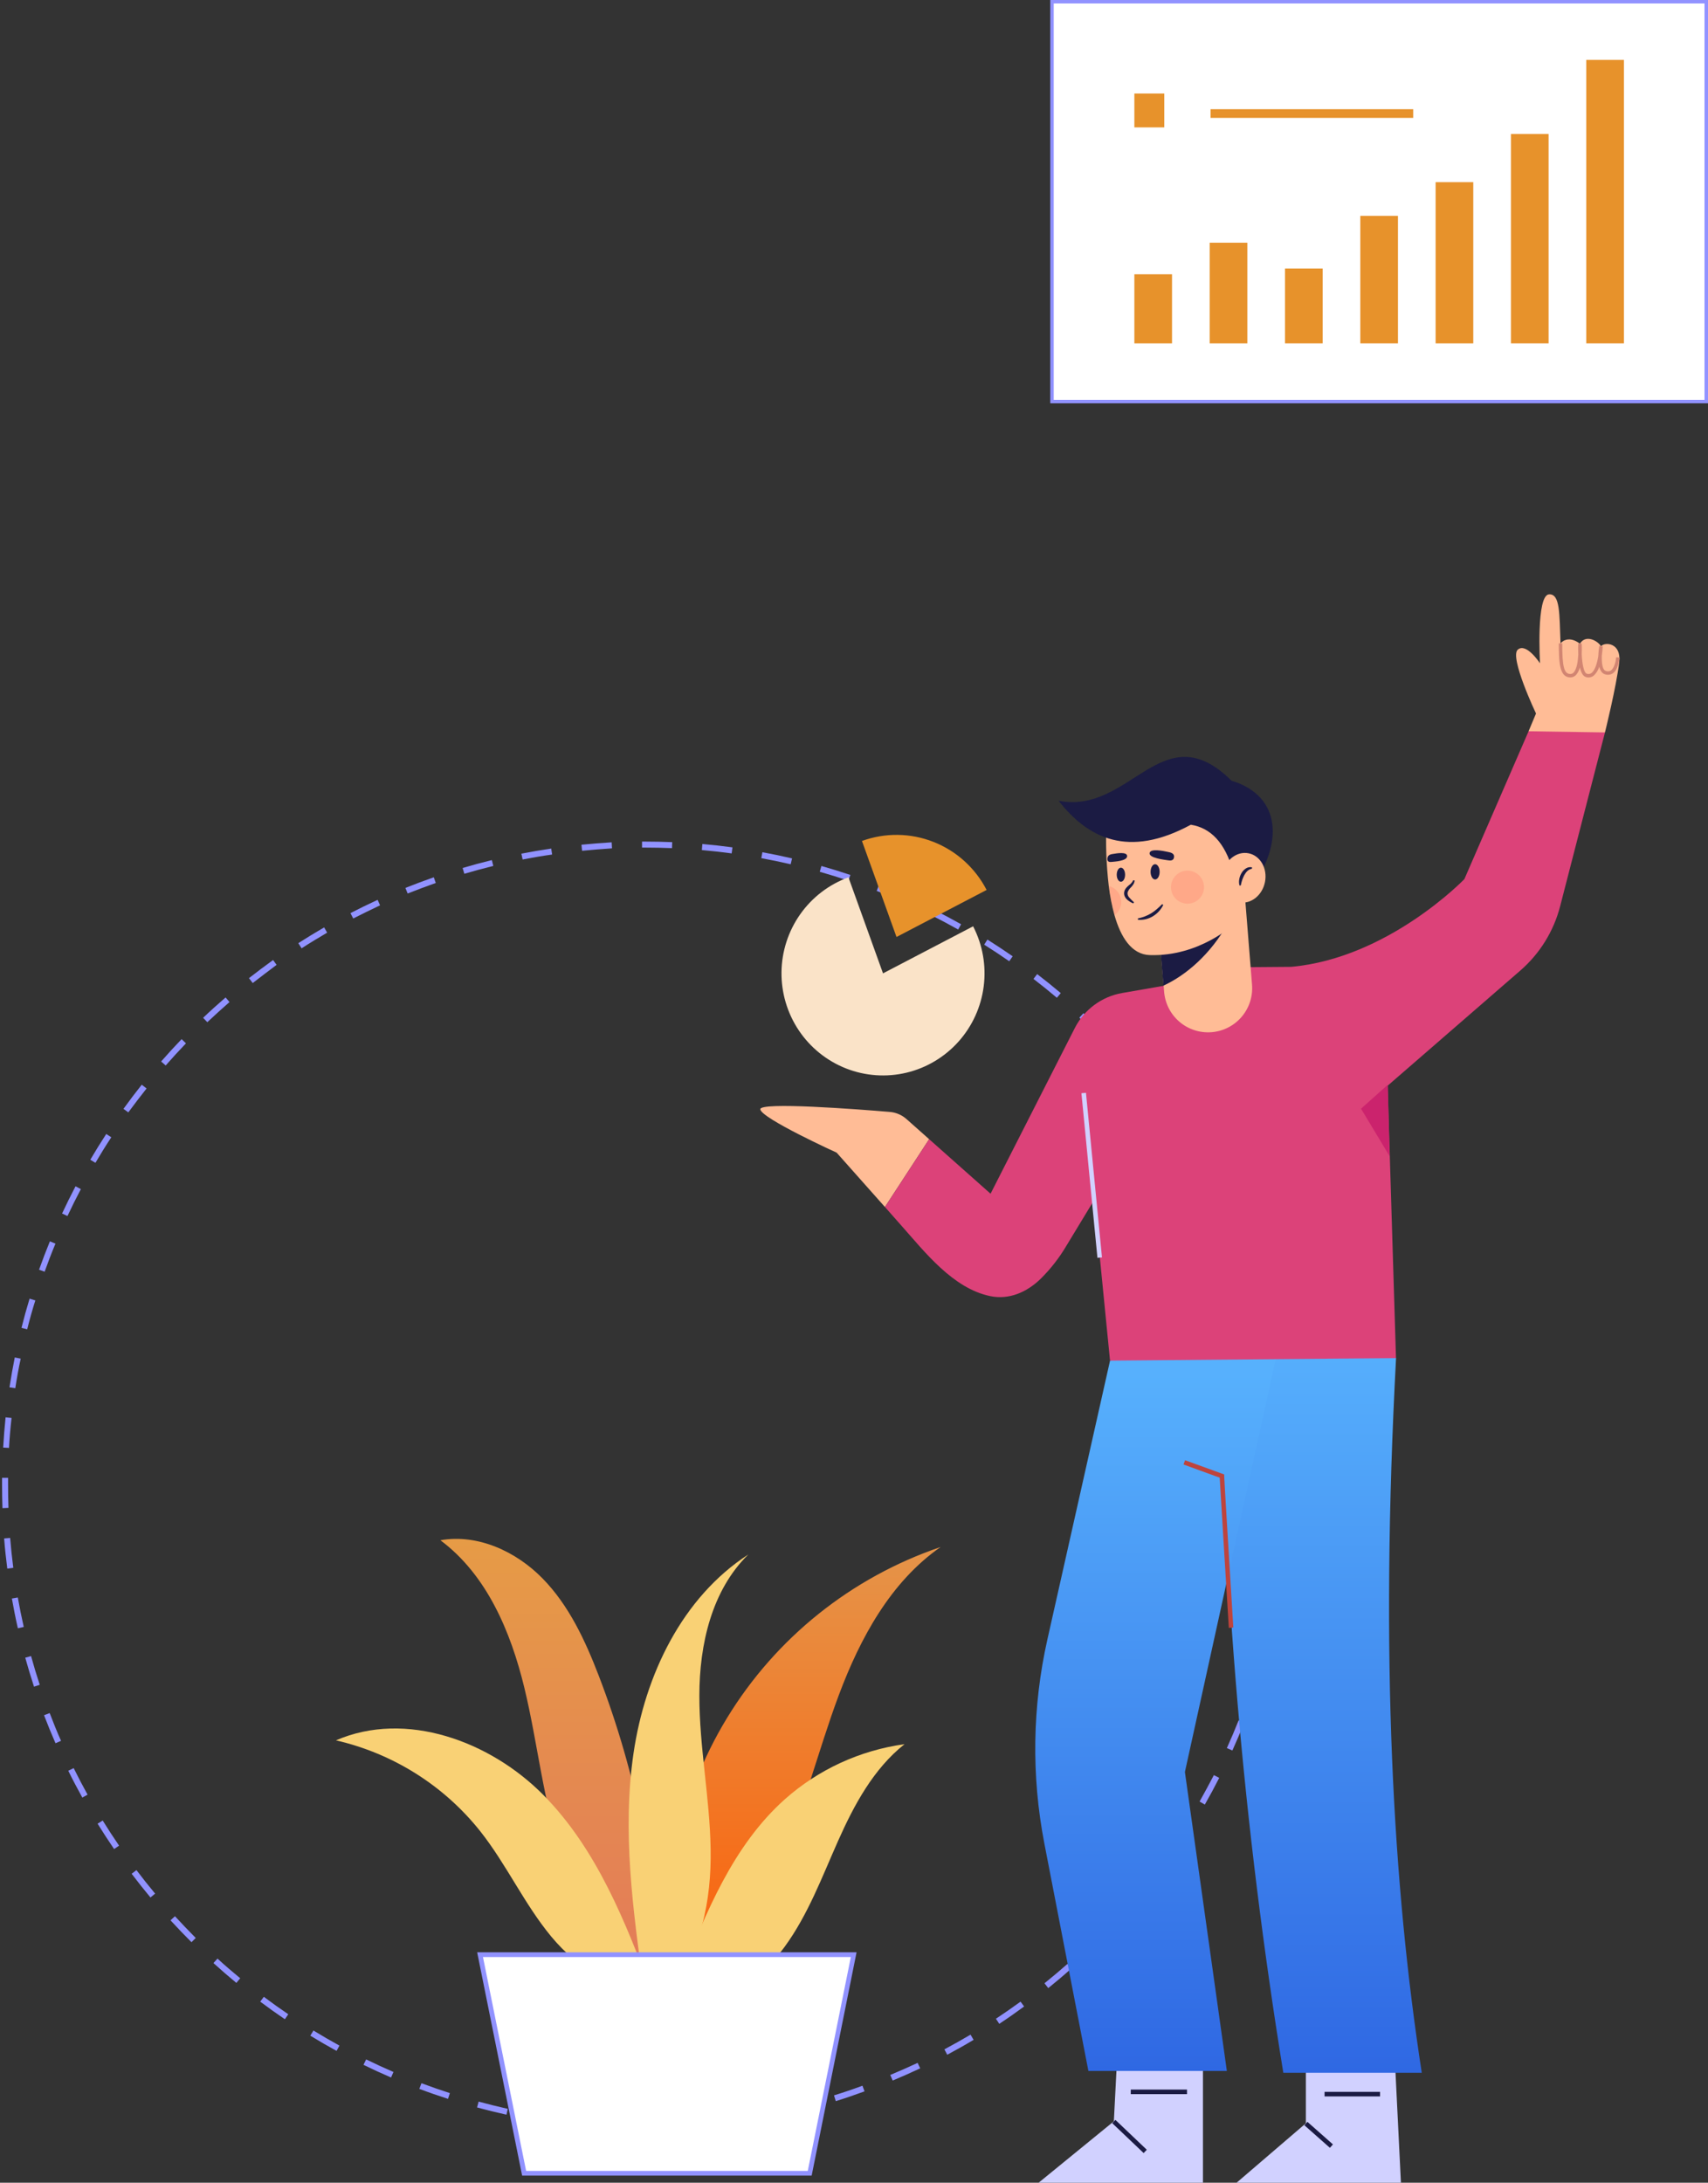 <svg width="483" height="617" viewBox="0 0 483 617" fill="none" xmlns="http://www.w3.org/2000/svg">
<rect x="0" y="0" width="483" height="617" fill="#333333" stroke="none"/>
<path d="M185.756 602V600.294C188.581 600.246 191.433 600.13 194.231 599.952L194.34 601.652C191.488 601.836 188.608 601.952 185.756 602ZM177.185 601.952C174.346 601.87 171.466 601.72 168.634 601.502L168.764 599.802C171.569 600.014 174.421 600.164 177.239 600.246L177.185 601.952ZM202.849 600.908L202.658 599.208C205.463 598.901 208.288 598.526 211.072 598.075L211.338 599.761C208.534 600.205 205.675 600.594 202.849 600.908ZM160.111 600.662C157.293 600.314 154.441 599.891 151.636 599.413L151.923 597.734C154.707 598.205 157.532 598.621 160.316 598.962L160.111 600.662ZM219.766 598.218L219.418 596.546C222.148 595.973 224.959 595.324 227.682 594.621L228.105 596.273C225.362 596.983 222.557 597.618 219.773 598.218H219.766ZM143.229 597.768C140.452 597.16 137.647 596.471 134.904 595.72L135.354 594.075C138.084 594.812 140.813 595.488 143.591 596.123L143.229 597.768ZM236.348 593.939L235.843 592.307C238.573 591.475 241.248 590.567 243.889 589.577L244.475 591.181C241.8 592.157 239.071 593.099 236.348 593.939ZM126.695 593.297C123.965 592.423 121.235 591.475 118.581 590.471L119.181 588.874C121.829 589.864 124.538 590.806 127.213 591.673L126.695 593.297ZM252.439 588.116L251.757 586.54C254.343 585.468 256.943 584.307 259.495 583.127L260.225 584.669C257.68 585.864 255.046 587.031 252.439 588.116ZM110.59 587.263C107.97 586.137 105.349 584.929 102.79 583.679L103.541 582.144C106.073 583.386 108.673 584.581 111.266 585.693L110.59 587.263ZM267.861 580.813L267.063 579.304C269.547 577.98 272.03 576.574 274.453 575.147L275.32 576.615C272.904 578.069 270.399 579.475 267.888 580.813H267.861ZM95.168 579.734C92.677 578.369 90.18 576.922 87.751 575.434L88.638 573.98C91.046 575.454 93.523 576.888 95.994 578.239L95.168 579.734ZM282.573 572.076L281.632 570.649C283.993 569.093 286.333 567.468 288.599 565.816L289.609 567.182C287.33 568.861 284.982 570.506 282.601 572.076H282.573ZM80.565 570.792C78.217 569.202 75.87 567.523 73.584 565.816L74.608 564.451C76.866 566.144 79.193 567.803 81.52 569.379L80.565 570.792ZM296.433 561.987L295.368 560.622C297.559 558.861 299.742 557.018 301.851 555.161L302.984 556.438C300.848 558.349 298.644 560.206 296.433 561.987ZM66.842 560.52C64.645 558.704 62.461 556.82 60.359 554.909L61.506 553.646C63.553 555.537 65.75 557.407 67.927 559.202L66.842 560.52ZM309.269 550.649L308.081 549.421C310.128 547.462 312.1 545.428 314.032 543.373L315.274 544.54C313.329 546.615 311.309 548.67 309.269 550.649ZM54.15 549.011C52.102 546.964 50.13 544.916 48.219 542.827L49.475 541.674C51.372 543.721 53.351 545.81 55.35 547.817L54.15 549.011ZM320.965 538.151L319.668 537.046C321.504 534.895 323.305 532.684 325.032 530.459L326.397 531.503C324.663 533.749 322.814 535.988 320.992 538.151H320.965ZM42.549 536.37C40.734 534.186 38.939 531.926 37.226 529.667L38.591 528.636C40.283 530.875 42.057 533.114 43.866 535.278L42.549 536.37ZM331.501 524.582L330.136 523.599C331.76 521.292 333.35 518.916 334.858 516.541L336.298 517.456C334.742 519.879 333.139 522.275 331.501 524.582ZM32.265 522.684C30.662 520.343 29.092 517.906 27.598 515.51L29.044 514.616C30.525 517.012 32.081 519.394 33.671 521.722L32.265 522.684ZM340.706 510.104L339.226 509.258C340.59 506.814 341.955 504.302 343.265 501.783L344.78 502.555C343.477 505.128 342.105 507.667 340.699 510.131L340.706 510.104ZM23.278 508.125C21.913 505.64 20.549 503.094 19.306 500.548L20.835 499.797C22.077 502.316 23.401 504.841 24.766 507.306L23.278 508.125ZM348.499 494.821L346.943 494.139C348.11 491.558 349.223 488.924 350.26 486.309L351.85 486.937C350.792 489.586 349.666 492.241 348.492 494.848L348.499 494.821ZM15.697 492.773C14.557 490.166 13.472 487.504 12.455 484.856L14.052 484.248C15.055 486.869 16.099 489.511 17.259 492.084L15.697 492.773ZM354.845 478.828L353.228 478.275C354.136 475.613 354.996 472.89 355.78 470.18L357.425 470.658C356.592 473.443 355.726 476.194 354.811 478.883L354.845 478.828ZM9.617 476.781C8.729 474.05 7.897 471.32 7.139 468.59L8.784 468.132C9.535 470.863 10.36 473.593 11.241 476.255L9.617 476.781ZM359.609 462.371L357.95 461.975C358.633 459.245 359.199 456.446 359.725 453.675L361.403 453.989C360.837 456.842 360.236 459.661 359.574 462.426L359.609 462.371ZM5.051 460.269C4.424 457.539 3.857 454.679 3.359 451.866L5.038 451.573C5.529 454.358 6.095 457.156 6.716 459.893L5.051 460.269ZM362.795 445.539L361.11 445.3C361.499 442.515 361.833 439.682 362.093 436.863L363.792 437.027C363.491 439.942 363.157 442.781 362.761 445.593L362.795 445.539ZM2.062 443.402C1.701 440.59 1.38 437.723 1.169 434.877L2.868 434.74C3.1 437.553 3.4 440.399 3.755 443.184L2.062 443.402ZM364.413 428.474L362.713 428.399C362.843 425.594 362.905 422.741 362.905 419.915H364.611C364.549 422.823 364.488 425.703 364.351 428.529L364.413 428.474ZM0.698 426.324C0.623 424.208 0.582 422.051 0.582 419.915C0.582 419.191 0.582 418.475 0.582 417.751H2.288C2.288 418.468 2.288 419.178 2.288 419.894C2.288 422.01 2.329 424.147 2.397 426.242L0.698 426.324ZM362.85 415.717C362.789 412.898 362.659 410.045 362.461 407.239L364.16 407.116C364.358 409.949 364.495 412.83 364.556 415.683L362.85 415.717ZM2.595 409.287L0.896 409.191C1.059 406.345 1.291 403.471 1.578 400.652L3.27 400.83C2.936 403.676 2.704 406.495 2.54 409.342L2.595 409.287ZM361.676 398.789C361.349 395.997 360.953 393.164 360.496 390.38L362.181 390.106C362.638 392.912 363.041 395.772 363.369 398.591L361.676 398.789ZM4.369 392.414L2.683 392.154C3.113 389.342 3.618 386.502 4.178 383.718L5.857 384.052C5.242 386.864 4.744 389.676 4.314 392.468L4.369 392.414ZM358.919 382.038C358.333 379.308 357.671 376.509 356.947 373.786L358.599 373.349C359.322 376.079 359.963 378.905 360.584 381.683L358.919 382.038ZM7.726 375.772L6.075 375.356C6.757 372.626 7.535 369.82 8.361 367.103L9.992 367.595C9.125 370.318 8.361 373.097 7.672 375.827L7.726 375.772ZM354.593 365.629C353.74 362.94 352.819 360.237 351.863 357.595L353.46 357.008C354.443 359.677 355.378 362.401 356.231 365.117L354.593 365.629ZM12.646 359.486L11.043 358.919C11.998 356.23 13.028 353.534 14.107 350.899L15.683 351.541C14.564 354.23 13.54 356.899 12.592 359.561L12.646 359.486ZM348.738 349.705C347.646 347.118 346.473 344.524 345.251 341.978L346.793 341.241C348.022 343.807 349.202 346.428 350.308 349.036L348.738 349.705ZM19.095 343.752L17.553 343.029C18.754 340.456 20.037 337.869 21.36 335.336L22.869 336.135C21.504 338.715 20.235 341.275 19.04 343.828L19.095 343.752ZM341.409 334.428C340.044 331.957 338.68 329.48 337.212 327.063L338.68 326.183C340.147 328.626 341.573 331.125 342.91 333.616L341.409 334.428ZM26.997 328.702L25.53 327.841C26.97 325.384 28.491 322.934 30.047 320.545L31.474 321.48C29.877 323.903 28.369 326.347 26.942 328.777L26.997 328.702ZM332.675 319.903C331.112 317.562 329.474 315.227 327.802 312.961L329.167 311.944C330.853 314.238 332.504 316.593 334.08 318.954L332.675 319.903ZM36.278 314.442L34.913 313.446C36.571 311.146 38.325 308.845 40.085 306.62L41.45 307.685C39.621 309.985 37.874 312.299 36.209 314.545L36.278 314.442ZM322.609 306.251C320.835 304.067 318.986 301.89 317.109 299.794L318.385 298.654C320.276 300.777 322.145 302.968 323.933 305.173L322.609 306.251ZM46.848 301.18L45.565 300.06C47.441 297.917 49.386 295.787 51.358 293.74L52.587 294.927C50.581 297.03 48.649 299.132 46.793 301.255L46.848 301.18ZM311.309 293.596C309.337 291.549 307.29 289.59 305.229 287.672L306.389 286.423C308.47 288.354 310.531 290.368 312.53 292.402L311.309 293.596ZM58.612 288.941L57.439 287.706C59.486 285.747 61.642 283.815 63.792 281.958L64.904 283.255C62.72 285.167 60.605 287.078 58.558 289.016L58.612 288.941ZM298.869 282.047C296.726 280.231 294.502 278.436 292.256 276.716L293.294 275.351C295.559 277.085 297.804 278.894 299.974 280.73L298.869 282.047ZM71.455 277.863L70.404 276.498C72.642 274.744 74.949 273.023 77.228 271.378L78.218 272.744C75.904 274.491 73.618 276.204 71.4 277.938L71.455 277.863ZM285.398 271.72C283.085 270.109 280.697 268.532 278.315 267.037L279.223 265.59C281.625 267.099 284 268.689 286.374 270.32L285.398 271.72ZM85.28 268.047L84.352 266.614C86.747 265.078 89.204 263.576 91.661 262.157L92.513 263.638C90.023 265.106 87.594 266.566 85.226 268.109L85.28 268.047ZM270.952 262.751C268.496 261.385 265.971 260.02 263.446 258.751L264.21 257.229C266.755 258.505 269.301 259.863 271.785 261.263L270.952 262.751ZM99.89 259.631L99.106 258.116C101.624 256.812 104.21 255.556 106.789 254.368L107.472 255.918C104.954 257.092 102.401 258.375 99.897 259.631H99.89ZM255.769 255.112C253.19 253.959 250.549 252.86 247.921 251.836L248.536 250.246C251.19 251.283 253.858 252.389 256.458 253.549L255.769 255.112ZM115.278 252.573L114.643 250.99C117.284 249.932 119.987 248.942 122.668 247.986L123.228 249.597C120.58 250.519 117.905 251.549 115.285 252.573H115.278ZM239.924 248.942C237.249 248.041 234.519 247.201 231.817 246.43L232.281 244.792C235.011 245.563 237.74 246.416 240.47 247.324L239.924 248.942ZM131.308 246.997L130.823 245.358C133.553 244.553 136.323 243.802 139.094 243.126L139.496 244.778C136.767 245.454 134.01 246.198 131.314 246.997H131.308ZM223.594 244.307C220.865 243.672 218.06 243.092 215.29 242.58L215.597 240.901C218.394 241.413 221.213 242 223.983 242.649L223.594 244.307ZM147.787 242.942L147.439 241.311C150.23 240.765 153.069 240.28 155.88 239.87L156.133 241.556C153.369 241.939 150.558 242.416 147.794 242.956L147.787 242.942ZM206.91 241.236C204.119 240.853 201.28 240.553 198.475 240.294L198.619 238.58C201.451 238.826 204.317 239.147 207.128 239.529L206.91 241.236ZM164.601 240.485L164.431 238.785C167.256 238.505 170.129 238.287 172.974 238.103L173.063 239.809C170.224 240.007 167.379 240.219 164.581 240.498L164.601 240.485ZM190.034 239.748C187.557 239.652 185.039 239.597 182.528 239.597H181.559V237.898H182.582C185.087 237.898 187.625 237.952 190.089 238.055L190.034 239.748Z" fill="#9192FF"/>
<g clip-path="url(#clip0_508_53)">
<path d="M482.51 0.49H297.49V113.51H482.51V0.49Z" fill="white"/>
<path d="M483 114H297.004V0H483V114ZM297.981 113.024H482.015V0.98H297.981V113.024Z" fill="#9192FF"/>
<path d="M331.433 77.535H320.783V97.073H331.433V77.535Z" fill="#E7922B"/>
<path d="M352.728 68.609H342.079V97.073H352.728V68.609Z" fill="#E7922B"/>
<path d="M374.027 75.905H363.378V97.069H374.027V75.905Z" fill="#E7922B"/>
<path d="M395.327 61.012H384.677V97.069H395.327V61.012Z" fill="#E7922B"/>
<path d="M416.622 51.486H405.973V97.073H416.622V51.486Z" fill="#E7922B"/>
<path d="M437.921 37.88H427.272V97.069H437.921V37.88Z" fill="#E7922B"/>
<path d="M459.221 16.927H448.571V97.069H459.221V16.927Z" fill="#E7922B"/>
<path d="M329.247 26.437H320.783V36.01H329.247V26.437Z" fill="#E7922B"/>
<path d="M399.635 30.871H342.322V33.325H399.635V30.871Z" fill="#E7922B"/>
</g>
<g clip-path="url(#clip1_508_53)">
<path d="M340.177 581.164V617H293.708L314.983 599.642L316.102 577.801L340.177 581.164Z" fill="#D1D1FF"/>
<path d="M315.424 599.243L314.535 600.177L323.407 608.618L324.295 607.683L315.424 599.243Z" fill="#1B1B43"/>
<path d="M335.67 590.671H319.769V591.961H335.67V590.671Z" fill="#1B1B43"/>
<path d="M394.48 582.841L396.162 617H349.693L369.286 600.199V579.483L394.48 582.841Z" fill="#D1D1FF"/>
<path d="M369.719 599.795L368.866 600.761L376.082 607.138L376.936 606.171L369.719 599.795Z" fill="#1B1B43"/>
<path d="M390.256 591.316H374.567V592.606H390.256V591.316Z" fill="#1B1B43"/>
<path d="M344.855 375.173C345.653 446.583 351.67 516.832 362.906 585.921H402.057C393.913 533.098 390.231 468.953 394.785 383.906L366.511 360.745L344.855 375.173Z" fill="url(#paint0_linear_508_53)"/>
<path d="M313.905 384.618L296.189 463.428C291.93 482.366 291.634 501.98 295.317 521.038L307.783 585.41H346.939L335.077 500.899L363.412 372.078L313.905 384.618Z" fill="url(#paint1_linear_508_53)"/>
<path d="M347.496 460.163C347.398 458.538 345.17 422.295 344.917 417.704L334.685 413.98L335.123 412.773L346.186 416.791V417.245C346.186 418.039 347.872 445.616 348.764 460.06L347.496 460.163Z" fill="#BE443D"/>
<path d="M432.269 206.688L434.363 201.695C434.363 201.695 426.792 185.735 429.206 183.64C431.619 181.546 435.493 187.509 435.493 187.509C435.493 187.509 434.363 168.165 438.071 168C441.197 167.866 440.975 173.483 441.295 181.866C441.295 181.866 443.229 179.287 446.788 181.954C448.386 179.287 451.77 181.061 452.739 182.671C453.869 181.381 458.542 181.706 457.897 187.184C457.077 194.138 453.869 207.013 453.869 207.013L443.554 215.556L432.269 206.688Z" fill="#FFBC96"/>
<path d="M349.43 273.428L365.114 273.304C392.624 270.849 414.11 248.497 414.11 248.497L432.264 206.714L453.864 207.039L441.187 256.173C439.364 263.229 435.441 269.564 429.938 274.341L384.882 313.432L349.43 273.428Z" fill="#DC4279"/>
<path d="M306.432 309.001L313.9 384.618L394.769 383.906L391.974 292.772L349.425 273.428L319.986 285.896L306.432 309.001Z" fill="#DC4279"/>
<path d="M256.358 316.346C255.041 315.171 253.377 314.458 251.618 314.314C242.68 313.566 214.732 311.409 215 313.576C215.32 316.155 236.594 325.827 236.594 325.827L250.246 341.189L262.748 322.02L256.358 316.346Z" fill="#FFBC96"/>
<path d="M317.314 280.707C314.473 281.202 311.786 282.352 309.466 284.067C307.147 285.782 305.258 288.013 303.951 290.585L280.118 337.434L262.753 322.02L250.251 341.189L254.811 346.348C261.562 353.946 269.437 364.16 279.979 366.373C285.348 367.497 290.351 365.269 294.198 361.57C297.052 358.767 299.526 355.602 301.558 352.156L311.063 336.49L341.364 276.523L317.314 280.707Z" fill="#DC4279"/>
<path d="M307.097 308.906L305.813 309.031L310.342 355.562L311.626 355.437L307.097 308.906Z" fill="#D1D1FF"/>
<path d="M392.459 306.633L384.882 313.406L392.943 326.787L392.459 306.633Z" fill="#CB236D"/>
<path d="M444.09 191.486C441.047 191.486 440.815 187.499 440.81 181.866H441.78C441.78 188.494 442.295 190.517 444.09 190.517C444.267 190.516 444.442 190.477 444.602 190.402C444.763 190.327 444.905 190.219 445.019 190.083C445.88 189.16 446.215 186.988 446.318 185.064C446.251 183.661 446.282 182.438 446.318 181.933H447.288C447.338 182.942 447.338 183.952 447.288 184.961C447.422 187.587 447.86 190.181 448.737 190.444C448.953 190.522 449.184 190.545 449.411 190.512C449.638 190.478 449.853 190.39 450.037 190.253C451.068 189.5 451.667 187.375 451.971 185.477C452.007 184.518 452.102 183.561 452.255 182.614L453.219 182.702C453.181 183.565 453.099 184.426 452.971 185.281C452.904 187.293 453.131 189.242 453.946 189.583C454.179 189.71 454.439 189.776 454.704 189.776C454.969 189.776 455.23 189.71 455.462 189.583C456.571 188.907 456.974 186.627 457.036 185.807L458 185.879C458 186.018 457.721 189.335 455.968 190.408C455.605 190.618 455.197 190.735 454.778 190.747C454.359 190.76 453.944 190.668 453.57 190.48C453.343 190.382 452.631 189.965 452.234 188.463C451.956 189.466 451.387 190.364 450.599 191.043C450.295 191.266 449.942 191.414 449.57 191.472C449.197 191.531 448.816 191.498 448.459 191.378C447.608 191.12 447.082 190.037 446.762 188.68C446.581 189.438 446.228 190.144 445.73 190.744C445.526 190.977 445.274 191.164 444.991 191.292C444.708 191.421 444.401 191.487 444.09 191.486Z" fill="#D28572"/>
<path d="M342.606 291.776C339.315 292.037 336.054 290.981 333.54 288.84C331.026 286.699 329.464 283.648 329.197 280.356L329.058 278.612L327.098 254.29L342.245 253.078L351.967 252.289L354.056 278.339C354.189 279.973 353.997 281.618 353.493 283.179C352.989 284.74 352.183 286.185 351.119 287.434C350.055 288.682 348.756 289.708 347.295 290.453C345.835 291.199 344.241 291.648 342.606 291.776Z" fill="#FFBC96"/>
<path d="M347.068 261.28C342.349 269.595 335.592 275.584 329.017 278.612L327.057 254.29L342.204 253.078L347.068 261.28Z" fill="#1B1B43"/>
<path d="M352.009 235.808L349.002 261.177C349.002 261.177 339.331 270.426 325.148 269.982C319.991 269.827 316.938 264.927 315.158 258.701C314.421 255.992 313.882 253.234 313.544 250.447C312.83 244.305 312.615 238.115 312.899 231.939L334.819 224.645L352.009 235.808Z" fill="#FFBC96"/>
<path d="M348.677 246.238C346.392 238.103 342.292 234.007 336.748 233.13C319.13 242.694 307.685 236.999 299.356 226.357C319.774 230.334 328.692 201.318 348.249 220.683C362.752 225.088 362.483 238.949 354.262 250.236L348.677 246.238Z" fill="#1B1B43"/>
<path d="M357.722 249.304C358.469 245.476 356.385 241.847 353.066 241.199C349.748 240.551 346.452 243.129 345.705 246.957C344.957 250.784 347.042 254.413 350.36 255.061C353.678 255.709 356.974 253.132 357.722 249.304Z" fill="#FFBC96"/>
<path d="M354.025 245.572C352.994 245.743 352.359 246.511 351.869 247.378C351.388 248.294 351.055 249.282 350.884 250.303H350.508C350.357 249.732 350.334 249.135 350.441 248.554C350.538 247.966 350.739 247.4 351.034 246.883C351.328 246.341 351.747 245.878 352.256 245.531C352.513 245.348 352.806 245.221 353.115 245.159C353.424 245.097 353.743 245.101 354.051 245.17L354.025 245.572Z" fill="#1B1B43"/>
<path d="M318.16 247.259C318.16 248.358 317.644 249.245 316.979 249.245C316.314 249.245 315.798 248.358 315.798 247.259C315.798 246.161 316.314 245.273 316.979 245.273C317.644 245.273 318.16 246.161 318.16 247.259Z" fill="#1B1B43"/>
<path d="M327.928 246.449C327.928 247.641 327.356 248.606 326.649 248.606C325.943 248.606 325.37 247.641 325.37 246.449C325.37 245.258 325.943 244.293 326.649 244.293C327.356 244.293 327.928 245.258 327.928 246.449Z" fill="#1B1B43"/>
<path d="M320.847 248.874C320.833 249.257 320.717 249.629 320.512 249.952C320.323 250.256 320.104 250.539 319.857 250.798C319.416 251.187 319.079 251.68 318.877 252.232C318.83 252.49 318.845 252.755 318.92 253.006C318.995 253.257 319.129 253.487 319.31 253.676C319.738 254.163 320.197 254.623 320.682 255.054L320.476 255.368C319.813 255.111 319.204 254.731 318.681 254.249C318.394 253.973 318.168 253.641 318.016 253.274C317.861 252.871 317.834 252.429 317.938 252.01C318.044 251.615 318.24 251.25 318.511 250.942C318.747 250.678 319.004 250.433 319.279 250.21C319.79 249.857 320.201 249.377 320.47 248.817L320.847 248.874Z" fill="#1B1B43"/>
<path d="M321.775 259.619C323.098 259.358 324.367 258.871 325.525 258.18C326.093 257.828 326.631 257.432 327.134 256.993C327.65 256.55 328.135 256.075 328.645 255.585L328.949 255.807C328.303 257.132 327.288 258.243 326.025 259.005C324.758 259.779 323.275 260.126 321.796 259.995L321.775 259.619Z" fill="#1B1B43"/>
<path d="M325.097 241.11C324.818 242.565 329.393 243.035 330.213 243.174C330.894 243.292 331.858 243.37 331.997 242.343C332.178 241.069 330.791 240.935 330.007 240.765C329.223 240.595 325.36 239.738 325.097 241.11Z" fill="#1B1B43"/>
<path d="M318.738 242.008C318.738 243.411 315.076 243.556 314.411 243.638C313.864 243.705 313.101 243.71 313.157 242.725C313.229 241.497 314.328 241.461 314.968 241.353C315.607 241.245 318.758 240.677 318.738 242.008Z" fill="#1B1B43"/>
<path opacity="0.2" d="M335.809 255.451C338.39 255.451 340.482 253.358 340.482 250.777C340.482 248.196 338.39 246.104 335.809 246.104C333.228 246.104 331.136 248.196 331.136 250.777C331.136 253.358 333.228 255.451 335.809 255.451Z" fill="#FE5B52"/>
<path opacity="0.2" d="M317.067 254.976C317.068 255.701 316.899 256.417 316.572 257.064C316.245 257.711 315.769 258.272 315.184 258.701C314.447 255.992 313.907 253.234 313.57 250.447C314.571 250.709 315.457 251.296 316.09 252.116C316.723 252.935 317.066 253.941 317.067 254.976Z" fill="#FE5B52"/>
<g clip-path="url(#clip2_508_53)">
<path d="M249.705 275.144L239.933 248.003C234.443 250.001 229.689 253.634 226.305 258.418C222.922 263.203 221.07 268.91 220.997 274.78C220.924 280.65 222.633 286.402 225.895 291.271C229.158 296.139 233.82 299.891 239.259 302.027C244.698 304.162 250.655 304.58 256.336 303.224C262.017 301.868 267.151 298.802 271.055 294.436C274.958 290.071 277.444 284.612 278.182 278.789C278.92 272.966 277.874 267.055 275.184 261.845L249.705 275.144Z" fill="#FAE3C8"/>
<path d="M279 251.566C275.793 245.355 270.45 240.527 263.966 237.98C257.482 235.433 250.299 235.341 243.752 237.721L253.521 264.862L279 251.566Z" fill="#E7922B"/>
</g>
</g>
<g clip-path="url(#clip3_508_53)">
<path d="M190.425 561.276C186.407 535.073 191.775 508.299 205.589 485.636C219.403 462.973 240.785 445.864 265.995 437.301C251.865 447.139 243.241 463.05 237.219 479.132C231.197 495.214 227.256 512.099 219.825 527.592C212.394 543.086 200.695 557.552 184.457 563.351L190.425 561.276Z" fill="url(#paint2_linear_508_53)"/>
<path d="M186.511 561.489C185.932 531.438 180.111 501.716 169.306 473.648C165.478 463.708 160.881 453.789 153.407 446.165C145.933 438.542 135.072 433.529 124.539 435.39C137.653 445.16 144.433 461.231 148.278 477.083C152.122 492.935 153.579 509.391 158.966 524.789C164.354 540.186 174.661 555.027 190.087 560.532L186.511 561.489Z" fill="url(#paint3_linear_508_53)"/>
<path d="M184.463 563.485C176.935 543.385 168.811 522.783 153.73 507.471C138.648 492.159 114.749 483.396 95 491.956C111.134 495.66 125.522 504.716 135.798 517.636C143.24 527.041 148.24 538.19 155.891 547.424C163.542 556.659 175.215 564.1 187.038 561.869L184.463 563.485Z" fill="#F9D175"/>
<path d="M182.065 562.083C178.995 540.025 175.919 517.614 179.156 495.583C182.393 473.552 192.866 451.553 211.626 439.408C201.243 449.541 197.775 464.885 197.77 479.357C197.764 493.828 200.711 508.166 200.958 522.638C201.206 537.11 198.318 552.475 188.484 563.137L182.065 562.083Z" fill="#F9D175"/>
<path d="M192.425 558.868C199.614 540.641 207.276 521.718 221.917 508.632C231.398 500.197 243.191 494.767 255.79 493.036C247.01 499.991 241.515 510.221 236.971 520.434C232.428 530.647 228.476 541.299 221.874 550.324C215.271 559.35 205.356 566.802 194.135 567.284L192.425 558.868Z" fill="#F9D175"/>
<path d="M228.955 614.331H148.208L135.755 552.523H241.407L228.955 614.331Z" fill="white"/>
<path d="M229.525 615H147.654L134.938 551.87H242.224L229.525 615ZM148.778 613.662H228.428L240.606 553.208H136.578L148.778 613.662Z" fill="#9192FF"/>
</g>
<defs>
<linearGradient id="paint0_linear_508_53" x1="373.456" y1="360.745" x2="373.456" y2="585.921" gradientUnits="userSpaceOnUse">
<stop stop-color="#5AB6FF"/>
<stop offset="1" stop-color="#2F68E3"/>
</linearGradient>
<linearGradient id="paint1_linear_508_53" x1="328.085" y1="372.078" x2="328.085" y2="585.41" gradientUnits="userSpaceOnUse">
<stop stop-color="#5AB6FF"/>
<stop offset="1" stop-color="#2F68E3"/>
</linearGradient>
<linearGradient id="paint2_linear_508_53" x1="225.226" y1="437.301" x2="225.226" y2="563.351" gradientUnits="userSpaceOnUse">
<stop stop-color="#E59449"/>
<stop offset="1" stop-color="#FC5F08"/>
</linearGradient>
<linearGradient id="paint3_linear_508_53" x1="157.313" y1="435.001" x2="157.313" y2="561.489" gradientUnits="userSpaceOnUse">
<stop stop-color="#E69B46"/>
<stop offset="1" stop-color="#E37A59"/>
</linearGradient>
<clipPath id="clip0_508_53">
<rect width="186" height="114" fill="white" transform="translate(297)"/>
</clipPath>
<clipPath id="clip1_508_53">
<rect width="243" height="449" fill="white" transform="translate(215 168)"/>
</clipPath>
<clipPath id="clip2_508_53">
<rect width="58" height="68" fill="white" transform="translate(221 236)"/>
</clipPath>
<clipPath id="clip3_508_53">
<rect width="171" height="180" fill="white" transform="translate(95 435)"/>
</clipPath>
</defs>
</svg>
